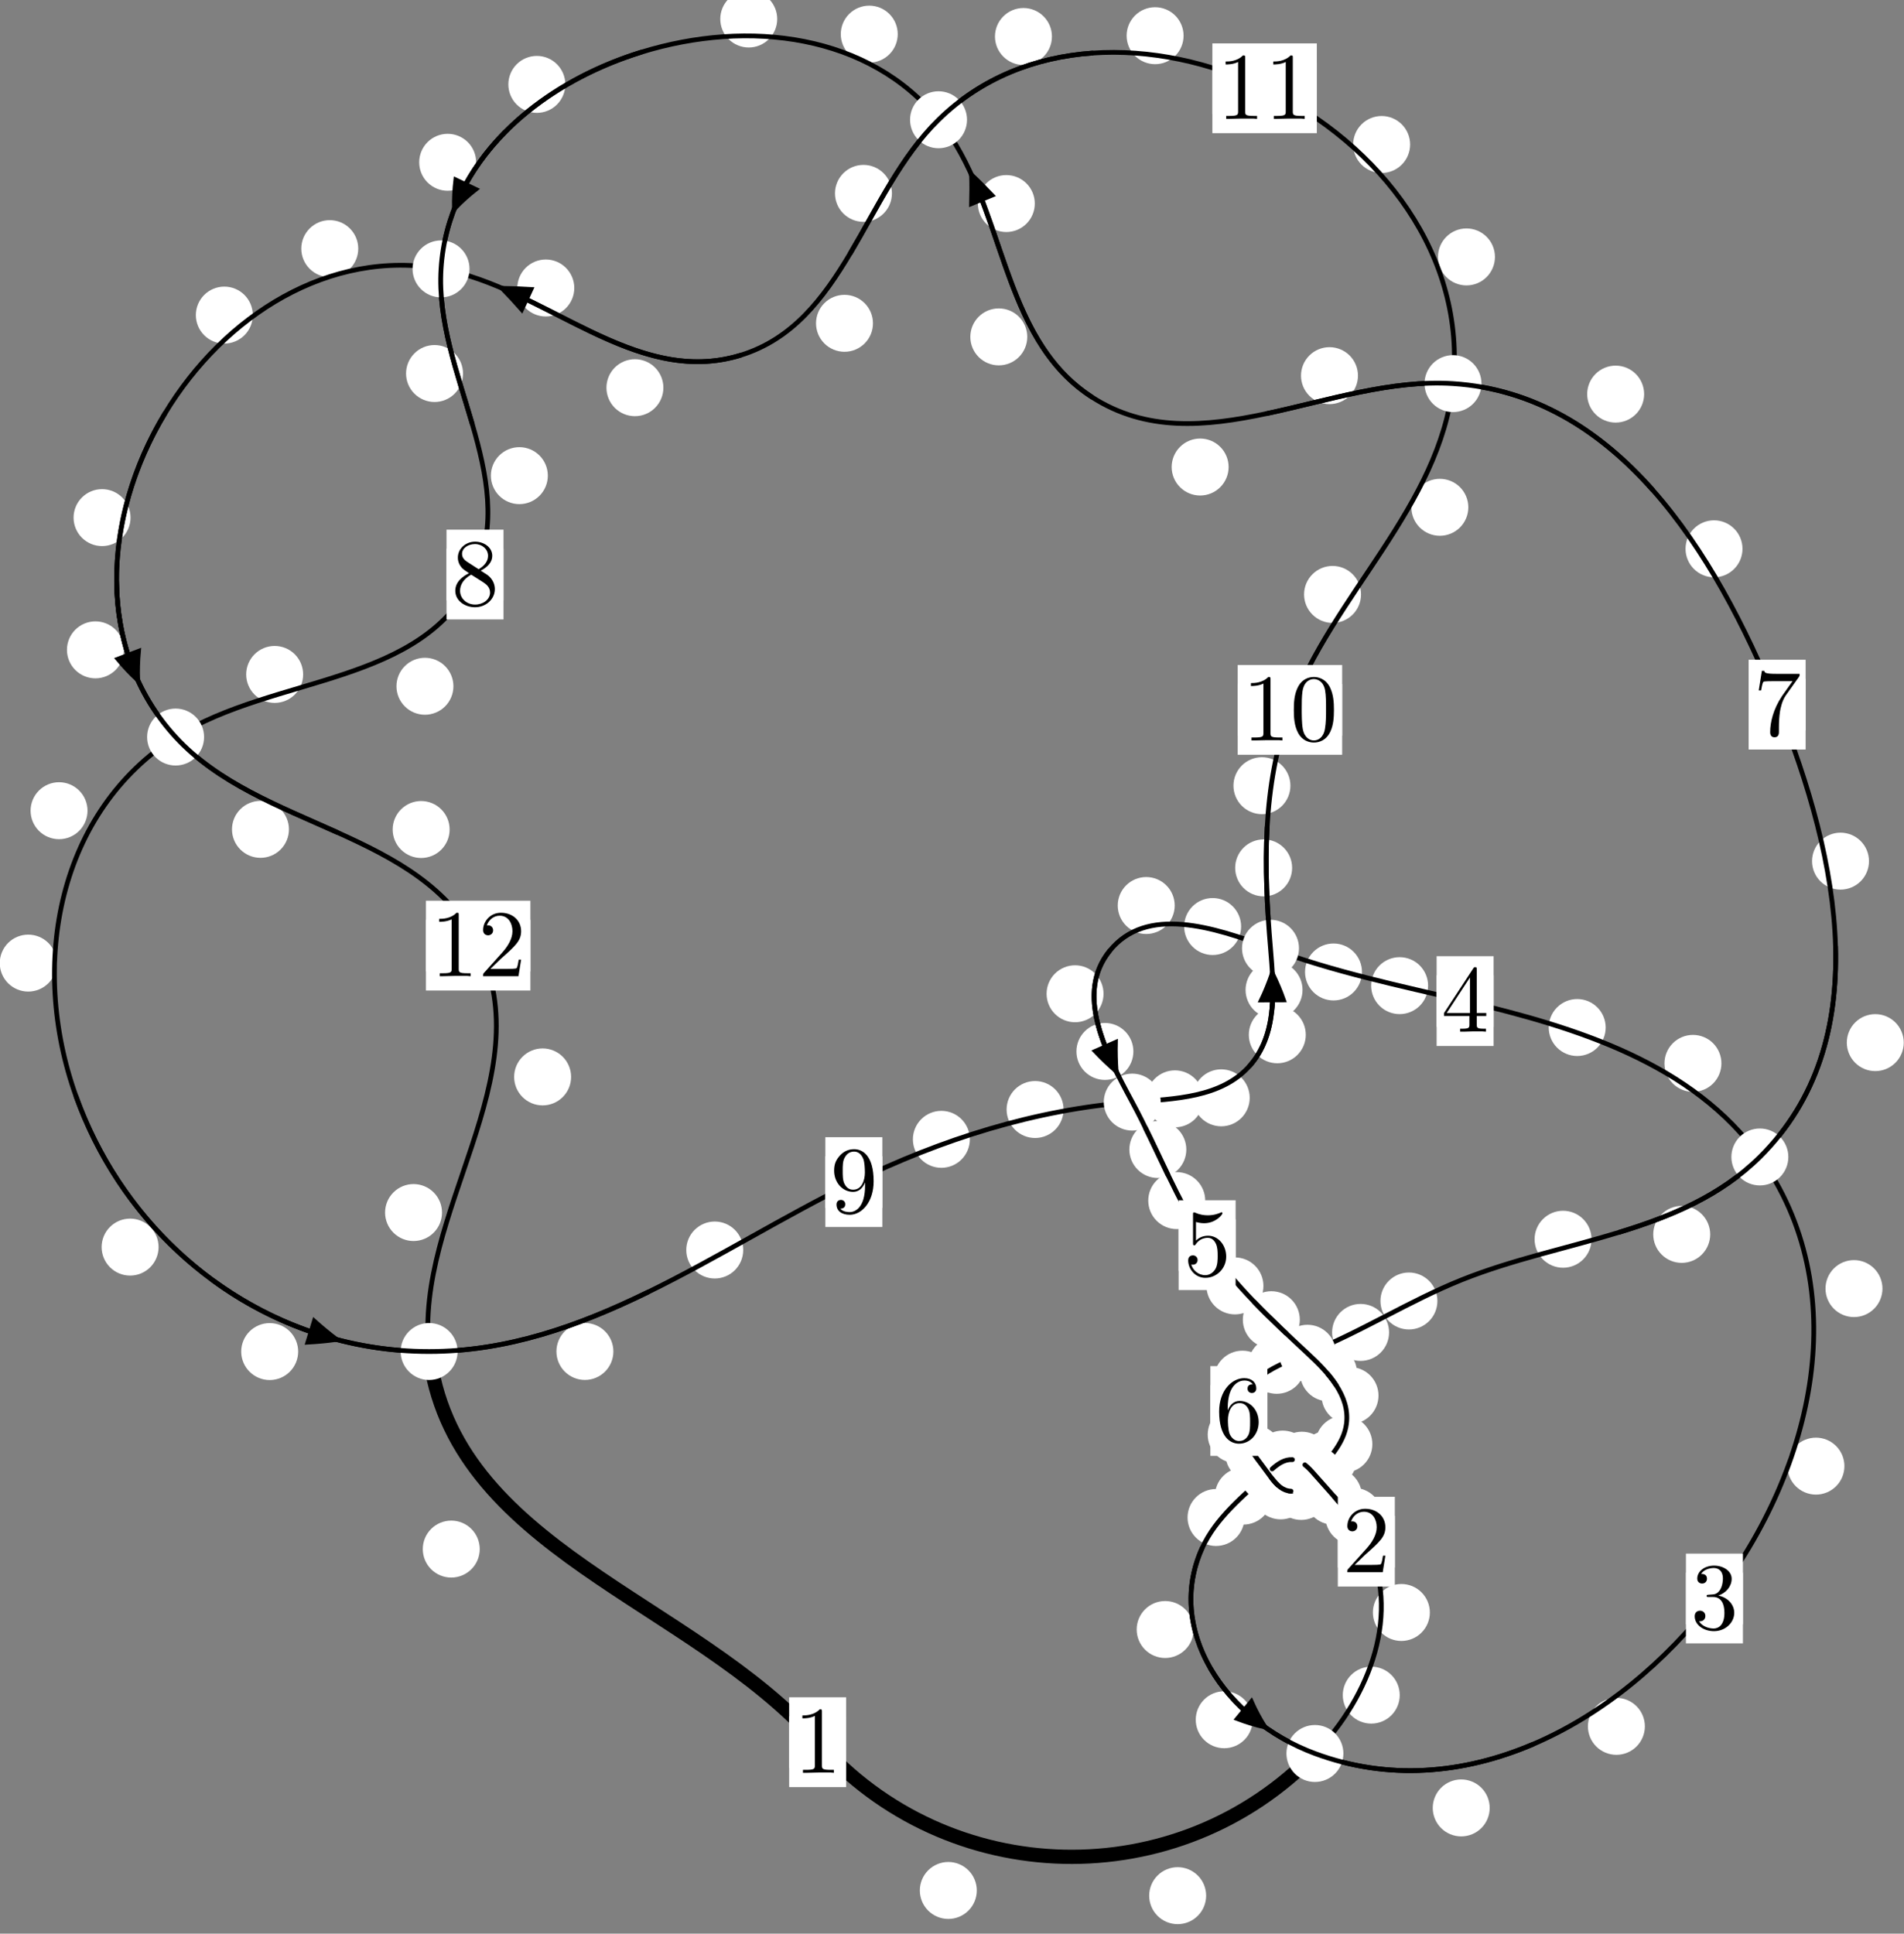 <?xml version="1.0"?>
<!-- Created by MetaPost 1.999 on 2021.07.06:0014 -->
<svg version="1.1" xmlns="http://www.w3.org/2000/svg" xmlns:xlink="http://www.w3.org/1999/xlink" width="199.824" height="202.902" viewBox="0 0 199.824 202.902">
<rect x="0" y="0" width="199.824" height="202.902" fill="#808080" stroke="none"/>
<!-- Original BoundingBox: -138.025223 -17.907669 61.799072 184.993942 -->
  <defs>
    <g transform="scale(0.01,0.01)" id="GLYPHcmr10_48">
      <path style="fill-rule: evenodd;" d="M460 -320C460 -400,455 -480,420 -554C374 -650,292 -666,250 -666C190 -666,117 -640,76 -547C44 -478,39 -400,39 -320C39 -245,43 -155,84 -79C127 2,200 22,249 22C303 22,379 1,423 -94C455 -163,460 -241,460 -320M249 -0C210 -0,151 -25,133 -121C122 -181,122 -273,122 -332C122 -396,122 -462,130 -516C149 -635,224 -644,249 -644C282 -644,348 -626,367 -527C377 -471,377 -395,377 -332C377 -257,377 -189,366 -125C351 -30,294 -0,249 -0"></path>
    </g>
    <g transform="scale(0.01,0.01)" id="GLYPHcmr10_49">
      <path style="fill-rule: evenodd;" d="M294 -640C294 -664,294 -666,271 -666C209 -602,121 -602,89 -602L89 -571C109 -571,168 -571,220 -597L220 -79C220 -43,217 -31,127 -31L95 -31L95 -0L257 -0L130 -3L217 -3L257 -3L297 -3L384 -3L419 -0L419 -31L387 -31C297 -31,294 -42,294 -79"></path>
    </g>
    <g transform="scale(0.01,0.01)" id="GLYPHcmr10_50">
      <path style="fill-rule: evenodd;" d="M127 -77L233 -180C389 -318,449 -372,449 -472C449 -586,359 -666,237 -666C124 -666,50 -574,50 -485C50 -429,100 -429,103 -429C120 -429,155 -441,155 -482C155 -508,137 -534,102 -534C94 -534,92 -534,89 -533C112 -598,166 -635,224 -635C315 -635,358 -554,358 -472C358 -392,308 -313,253 -251L61 -37C50 -26,50 -24,50 -0L421 -0L449 -174L424 -174C419 -144,412 -100,402 -85C395 -77,329 -77,307 -77"></path>
    </g>
    <g transform="scale(0.01,0.01)" id="GLYPHcmr10_51">
      <path style="fill-rule: evenodd;" d="M290 -352C372 -379,430 -449,430 -528C430 -610,342 -666,246 -666C145 -666,69 -606,69 -530C69 -497,91 -478,120 -478C151 -478,171 -500,171 -529C171 -579,124 -579,109 -579C140 -628,206 -641,242 -641C283 -641,338 -619,338 -529C338 -517,336 -459,310 -415C280 -367,246 -364,221 -363C213 -362,189 -360,182 -360C174 -359,167 -358,167 -348C167 -337,174 -337,191 -337L235 -337C317 -337,354 -269,354 -171C354 -35,285 -6,241 -6C198 -6,123 -23,88 -82C123 -77,154 -99,154 -137C154 -173,127 -193,98 -193C74 -193,42 -179,42 -135C42 -44,135 22,244 22C366 22,457 -69,457 -171C457 -253,394 -331,290 -352"></path>
    </g>
    <g transform="scale(0.01,0.01)" id="GLYPHcmr10_52">
      <path style="fill-rule: evenodd;" d="M294 -165L294 -78C294 -42,292 -31,218 -31L197 -31L197 -0L332 -0L238 -3L290 -3L332 -3L374 -3L427 -3L468 -0L468 -31L447 -31C373 -31,371 -42,371 -78L371 -165L471 -165L471 -196L371 -196L371 -651C371 -671,371 -677,355 -677C346 -677,343 -677,335 -665L28 -196L28 -165M300 -196L56 -196L300 -569"></path>
    </g>
    <g transform="scale(0.01,0.01)" id="GLYPHcmr10_53">
      <path style="fill-rule: evenodd;" d="M449 -201C449 -320,367 -420,259 -420C211 -420,168 -404,132 -369L132 -564C152 -558,185 -551,217 -551C340 -551,410 -642,410 -655C410 -661,407 -666,400 -666C399 -666,397 -666,392 -663C372 -654,323 -634,256 -634C216 -634,170 -641,123 -662C115 -665,113 -665,111 -665C101 -665,101 -657,101 -641L101 -345C101 -327,101 -319,115 -319C122 -319,124 -322,128 -328C139 -344,176 -398,257 -398C309 -398,334 -352,342 -334C358 -297,360 -258,360 -208C360 -173,360 -113,336 -71C312 -32,275 -6,229 -6C156 -6,99 -59,82 -118C85 -117,88 -116,99 -116C132 -116,149 -141,149 -165C149 -189,132 -214,99 -214C85 -214,50 -207,50 -161C50 -75,119 22,231 22C347 22,449 -74,449 -201"></path>
    </g>
    <g transform="scale(0.01,0.01)" id="GLYPHcmr10_54">
      <path style="fill-rule: evenodd;" d="M132 -328L132 -352C132 -605,256 -641,307 -641C331 -641,373 -635,395 -601C380 -601,340 -601,340 -556C340 -525,364 -510,386 -510C402 -510,432 -519,432 -558C432 -618,388 -666,305 -666C177 -666,42 -537,42 -316C42 -49,158 22,251 22C362 22,457 -72,457 -204C457 -331,368 -427,257 -427C189 -427,152 -376,132 -328M251 -6C188 -6,158 -66,152 -81C134 -128,134 -208,134 -226C134 -304,166 -404,256 -404C272 -404,318 -404,349 -342C367 -305,367 -254,367 -205C367 -157,367 -107,350 -71C320 -11,274 -6,251 -6"></path>
    </g>
    <g transform="scale(0.01,0.01)" id="GLYPHcmr10_55">
      <path style="fill-rule: evenodd;" d="M476 -609C485 -621,485 -623,485 -644L242 -644C120 -644,118 -657,114 -676L89 -676L56 -470L81 -470C84 -486,93 -549,106 -561C113 -567,191 -567,204 -567L411 -567C400 -551,321 -442,299 -409C209 -274,176 -135,176 -33C176 -23,176 22,222 22C268 22,268 -23,268 -33L268 -84C268 -139,271 -194,279 -248C283 -271,297 -357,341 -419"></path>
    </g>
    <g transform="scale(0.01,0.01)" id="GLYPHcmr10_56">
      <path style="fill-rule: evenodd;" d="M163 -457C117 -487,113 -521,113 -538C113 -599,178 -641,249 -641C322 -641,386 -589,386 -517C386 -460,347 -412,287 -377M309 -362C381 -399,430 -451,430 -517C430 -609,341 -666,250 -666C150 -666,69 -592,69 -499C69 -481,71 -436,113 -389C124 -377,161 -352,186 -335C128 -306,42 -250,42 -151C42 -45,144 22,249 22C362 22,457 -61,457 -168C457 -204,446 -249,408 -291C389 -312,373 -322,309 -362M209 -320L332 -242C360 -223,407 -193,407 -132C407 -58,332 -6,250 -6C164 -6,92 -68,92 -151C92 -209,124 -273,209 -320"></path>
    </g>
    <g transform="scale(0.01,0.01)" id="GLYPHcmr10_57">
      <path style="fill-rule: evenodd;" d="M367 -318L367 -286C367 -52,263 -6,205 -6C188 -6,134 -8,107 -42C151 -42,159 -71,159 -88C159 -119,135 -134,113 -134C97 -134,67 -125,67 -86C67 -19,121 22,206 22C335 22,457 -114,457 -329C457 -598,342 -666,253 -666C198 -666,149 -648,106 -603C65 -558,42 -516,42 -441C42 -316,130 -218,242 -218C303 -218,344 -260,367 -318M243 -241C227 -241,181 -241,150 -304C132 -341,132 -391,132 -440C132 -494,132 -541,153 -578C180 -628,218 -641,253 -641C299 -641,332 -607,349 -562C361 -530,365 -467,365 -421C365 -338,331 -241,243 -241"></path>
    </g>
  </defs>
  <path d="M102.514 198.373C102.514 197.58,102.199 196.82,101.639 196.259C101.078 195.699,100.318 195.384,99.525 195.384C98.733 195.384,97.973 195.699,97.412 196.259C96.852 196.82,96.537 197.58,96.537 198.373C96.537 199.165,96.852 199.925,97.412 200.486C97.973 201.046,98.733 201.361,99.525 201.361C100.318 201.361,101.078 201.046,101.639 200.486C102.199 199.925,102.514 199.165,102.514 198.373Z" style="fill: rgb(100%,100%,100%);stroke: none;"></path>
  <path d="M88.801 182.815C88.801 182.023,88.486 181.263,87.926 180.702C87.365 180.142,86.605 179.827,85.812 179.827C85.02 179.827,84.26 180.142,83.699 180.702C83.139 181.263,82.824 182.023,82.824 182.815C82.824 183.608,83.139 184.368,83.699 184.929C84.26 185.489,85.02 185.804,85.812 185.804C86.605 185.804,87.365 185.489,87.926 184.929C88.486 184.368,88.801 183.608,88.801 182.815Z" style="fill: rgb(100%,100%,100%);stroke: none;"></path>
  <path d="M146.902 177.875C146.902 177.083,146.587 176.323,146.027 175.762C145.466 175.202,144.706 174.887,143.913 174.887C143.121 174.887,142.361 175.202,141.8 175.762C141.24 176.323,140.925 177.083,140.925 177.875C140.925 178.668,141.24 179.428,141.8 179.989C142.361 180.549,143.121 180.864,143.913 180.864C144.706 180.864,145.466 180.549,146.027 179.989C146.587 179.428,146.902 178.668,146.902 177.875Z" style="fill: rgb(100%,100%,100%);stroke: none;"></path>
  <path d="M126.584 198.919C126.584 198.126,126.269 197.366,125.709 196.806C125.148 196.245,124.388 195.93,123.595 195.93C122.803 195.93,122.042 196.245,121.482 196.806C120.921 197.366,120.607 198.126,120.607 198.919C120.607 199.712,120.921 200.472,121.482 201.032C122.042 201.593,122.803 201.908,123.595 201.908C124.388 201.908,125.148 201.593,125.709 201.032C126.269 200.472,126.584 199.712,126.584 198.919Z" style="fill: rgb(100%,100%,100%);stroke: none;"></path>
  <path d="M145.069 159.114C145.069 158.322,144.754 157.561,144.194 157.001C143.633 156.44,142.873 156.126,142.08 156.126C141.288 156.126,140.528 156.44,139.967 157.001C139.407 157.561,139.092 158.322,139.092 159.114C139.092 159.907,139.407 160.667,139.967 161.228C140.528 161.788,141.288 162.103,142.08 162.103C142.873 162.103,143.633 161.788,144.194 161.228C144.754 160.667,145.069 159.907,145.069 159.114Z" style="fill: rgb(100%,100%,100%);stroke: none;"></path>
  <path d="M150.063 169.203C150.063 168.41,149.748 167.65,149.187 167.09C148.627 166.529,147.867 166.214,147.074 166.214C146.281 166.214,145.521 166.529,144.961 167.09C144.4 167.65,144.085 168.41,144.085 169.203C144.085 169.996,144.4 170.756,144.961 171.316C145.521 171.877,146.281 172.192,147.074 172.192C147.867 172.192,148.627 171.877,149.187 171.316C149.748 170.756,150.063 169.996,150.063 169.203Z" style="fill: rgb(100%,100%,100%);stroke: none;"></path>
  <path d="M140.334 154.021C140.334 153.228,140.02 152.468,139.459 151.907C138.899 151.347,138.138 151.032,137.346 151.032C136.553 151.032,135.793 151.347,135.232 151.907C134.672 152.468,134.357 153.228,134.357 154.021C134.357 154.813,134.672 155.574,135.232 156.134C135.793 156.695,136.553 157.009,137.346 157.009C138.138 157.009,138.899 156.695,139.459 156.134C140.02 155.574,140.334 154.813,140.334 154.021Z" style="fill: rgb(100%,100%,100%);stroke: none;"></path>
  <path d="M142.932 157.003C142.932 156.21,142.617 155.45,142.056 154.89C141.496 154.329,140.736 154.014,139.943 154.014C139.15 154.014,138.39 154.329,137.83 154.89C137.269 155.45,136.954 156.21,136.954 157.003C136.954 157.796,137.269 158.556,137.83 159.116C138.39 159.677,139.15 159.992,139.943 159.992C140.736 159.992,141.496 159.677,142.056 159.116C142.617 158.556,142.932 157.796,142.932 157.003Z" style="fill: rgb(100%,100%,100%);stroke: none;"></path>
  <path d="M137.607 153.107C137.607 152.314,137.292 151.554,136.731 150.994C136.171 150.433,135.41 150.118,134.618 150.118C133.825 150.118,133.065 150.433,132.504 150.994C131.944 151.554,131.629 152.314,131.629 153.107C131.629 153.9,131.944 154.66,132.504 155.22C133.065 155.781,133.825 156.096,134.618 156.096C135.41 156.096,136.171 155.781,136.731 155.22C137.292 154.66,137.607 153.9,137.607 153.107Z" style="fill: rgb(100%,100%,100%);stroke: none;"></path>
  <path d="M139.621 153.225C139.621 152.433,139.306 151.672,138.745 151.112C138.185 150.551,137.425 150.236,136.632 150.236C135.839 150.236,135.079 150.551,134.519 151.112C133.958 151.672,133.643 152.433,133.643 153.225C133.643 154.018,133.958 154.778,134.519 155.339C135.079 155.899,135.839 156.214,136.632 156.214C137.425 156.214,138.185 155.899,138.745 155.339C139.306 154.778,139.621 154.018,139.621 153.225Z" style="fill: rgb(100%,100%,100%);stroke: none;"></path>
  <path d="M133.481 156.992C133.481 156.199,133.166 155.439,132.605 154.879C132.045 154.318,131.285 154.003,130.492 154.003C129.699 154.003,128.939 154.318,128.379 154.879C127.818 155.439,127.503 156.199,127.503 156.992C127.503 157.785,127.818 158.545,128.379 159.105C128.939 159.666,129.699 159.981,130.492 159.981C131.285 159.981,132.045 159.666,132.605 159.105C133.166 158.545,133.481 157.785,133.481 156.992Z" style="fill: rgb(100%,100%,100%);stroke: none;"></path>
  <path d="M136.791 153.857C136.791 153.064,136.476 152.304,135.915 151.744C135.355 151.183,134.595 150.868,133.802 150.868C133.009 150.868,132.249 151.183,131.689 151.744C131.128 152.304,130.813 153.064,130.813 153.857C130.813 154.65,131.128 155.41,131.689 155.97C132.249 156.531,133.009 156.846,133.802 156.846C134.595 156.846,135.355 156.531,135.915 155.97C136.476 155.41,136.791 154.65,136.791 153.857Z" style="fill: rgb(100%,100%,100%);stroke: none;"></path>
  <path d="M125.272 170.99C125.272 170.197,124.957 169.437,124.397 168.877C123.836 168.316,123.076 168.001,122.284 168.001C121.491 168.001,120.731 168.316,120.17 168.877C119.61 169.437,119.295 170.197,119.295 170.99C119.295 171.783,119.61 172.543,120.17 173.103C120.731 173.664,121.491 173.979,122.284 173.979C123.076 173.979,123.836 173.664,124.397 173.103C124.957 172.543,125.272 171.783,125.272 170.99Z" style="fill: rgb(100%,100%,100%);stroke: none;"></path>
  <path d="M130.612 159.235C130.612 158.442,130.297 157.682,129.736 157.122C129.176 156.561,128.416 156.246,127.623 156.246C126.83 156.246,126.07 156.561,125.51 157.122C124.949 157.682,124.634 158.442,124.634 159.235C124.634 160.028,124.949 160.788,125.51 161.348C126.07 161.909,126.83 162.224,127.623 162.224C128.416 162.224,129.176 161.909,129.736 161.348C130.297 160.788,130.612 160.028,130.612 159.235Z" style="fill: rgb(100%,100%,100%);stroke: none;"></path>
  <path d="M156.343 189.712C156.343 188.919,156.028 188.159,155.468 187.598C154.907 187.038,154.147 186.723,153.355 186.723C152.562 186.723,151.802 187.038,151.241 187.598C150.681 188.159,150.366 188.919,150.366 189.712C150.366 190.504,150.681 191.265,151.241 191.825C151.802 192.386,152.562 192.7,153.355 192.7C154.147 192.7,154.907 192.386,155.468 191.825C156.028 191.265,156.343 190.504,156.343 189.712Z" style="fill: rgb(100%,100%,100%);stroke: none;"></path>
  <path d="M131.47 180.459C131.47 179.667,131.155 178.906,130.595 178.346C130.035 177.785,129.274 177.471,128.482 177.471C127.689 177.471,126.929 177.785,126.368 178.346C125.808 178.906,125.493 179.667,125.493 180.459C125.493 181.252,125.808 182.012,126.368 182.573C126.929 183.133,127.689 183.448,128.482 183.448C129.274 183.448,130.035 183.133,130.595 182.573C131.155 182.012,131.47 181.252,131.47 180.459Z" style="fill: rgb(100%,100%,100%);stroke: none;"></path>
  <path d="M193.57 153.845C193.57 153.053,193.256 152.293,192.695 151.732C192.135 151.172,191.374 150.857,190.582 150.857C189.789 150.857,189.029 151.172,188.468 151.732C187.908 152.293,187.593 153.053,187.593 153.845C187.593 154.638,187.908 155.398,188.468 155.959C189.029 156.519,189.789 156.834,190.582 156.834C191.374 156.834,192.135 156.519,192.695 155.959C193.256 155.398,193.57 154.638,193.57 153.845Z" style="fill: rgb(100%,100%,100%);stroke: none;"></path>
  <path d="M172.628 181.153C172.628 180.36,172.313 179.6,171.753 179.039C171.192 178.479,170.432 178.164,169.64 178.164C168.847 178.164,168.087 178.479,167.526 179.039C166.966 179.6,166.651 180.36,166.651 181.153C166.651 181.945,166.966 182.706,167.526 183.266C168.087 183.826,168.847 184.141,169.64 184.141C170.432 184.141,171.192 183.826,171.753 183.266C172.313 182.706,172.628 181.945,172.628 181.153Z" style="fill: rgb(100%,100%,100%);stroke: none;"></path>
  <path d="M180.663 111.583C180.663 110.791,180.348 110.031,179.788 109.47C179.227 108.91,178.467 108.595,177.674 108.595C176.882 108.595,176.122 108.91,175.561 109.47C175.001 110.031,174.686 110.791,174.686 111.583C174.686 112.376,175.001 113.136,175.561 113.697C176.122 114.257,176.882 114.572,177.674 114.572C178.467 114.572,179.227 114.257,179.788 113.697C180.348 113.136,180.663 112.376,180.663 111.583Z" style="fill: rgb(100%,100%,100%);stroke: none;"></path>
  <path d="M197.563 135.217C197.563 134.424,197.248 133.664,196.688 133.103C196.127 132.543,195.367 132.228,194.574 132.228C193.782 132.228,193.021 132.543,192.461 133.103C191.901 133.664,191.586 134.424,191.586 135.217C191.586 136.009,191.901 136.77,192.461 137.33C193.021 137.89,193.782 138.205,194.574 138.205C195.367 138.205,196.127 137.89,196.688 137.33C197.248 136.77,197.563 136.009,197.563 135.217Z" style="fill: rgb(100%,100%,100%);stroke: none;"></path>
  <path d="M149.879 103.428C149.879 102.635,149.564 101.875,149.004 101.314C148.443 100.754,147.683 100.439,146.89 100.439C146.098 100.439,145.337 100.754,144.777 101.314C144.216 101.875,143.902 102.635,143.902 103.428C143.902 104.22,144.216 104.98,144.777 105.541C145.337 106.101,146.098 106.416,146.89 106.416C147.683 106.416,148.443 106.101,149.004 105.541C149.564 104.98,149.879 104.22,149.879 103.428Z" style="fill: rgb(100%,100%,100%);stroke: none;"></path>
  <path d="M168.516 107.822C168.516 107.029,168.201 106.269,167.641 105.709C167.08 105.148,166.32 104.833,165.528 104.833C164.735 104.833,163.975 105.148,163.414 105.709C162.854 106.269,162.539 107.029,162.539 107.822C162.539 108.615,162.854 109.375,163.414 109.935C163.975 110.496,164.735 110.811,165.528 110.811C166.32 110.811,167.08 110.496,167.641 109.935C168.201 109.375,168.516 108.615,168.516 107.822Z" style="fill: rgb(100%,100%,100%);stroke: none;"></path>
  <path d="M130.255 97.223C130.255 96.43,129.94 95.67,129.379 95.11C128.819 94.549,128.059 94.234,127.266 94.234C126.473 94.234,125.713 94.549,125.153 95.11C124.592 95.67,124.277 96.43,124.277 97.223C124.277 98.016,124.592 98.776,125.153 99.336C125.713 99.897,126.473 100.212,127.266 100.212C128.059 100.212,128.819 99.897,129.379 99.336C129.94 98.776,130.255 98.016,130.255 97.223Z" style="fill: rgb(100%,100%,100%);stroke: none;"></path>
  <path d="M142.941 101.992C142.941 101.2,142.626 100.439,142.065 99.879C141.505 99.319,140.745 99.004,139.952 99.004C139.159 99.004,138.399 99.319,137.839 99.879C137.278 100.439,136.963 101.2,136.963 101.992C136.963 102.785,137.278 103.545,137.839 104.106C138.399 104.666,139.159 104.981,139.952 104.981C140.745 104.981,141.505 104.666,142.065 104.106C142.626 103.545,142.941 102.785,142.941 101.992Z" style="fill: rgb(100%,100%,100%);stroke: none;"></path>
  <path d="M115.816 104.28C115.816 103.487,115.501 102.727,114.941 102.166C114.38 101.606,113.62 101.291,112.827 101.291C112.035 101.291,111.275 101.606,110.714 102.166C110.154 102.727,109.839 103.487,109.839 104.28C109.839 105.072,110.154 105.832,110.714 106.393C111.275 106.953,112.035 107.268,112.827 107.268C113.62 107.268,114.38 106.953,114.941 106.393C115.501 105.832,115.816 105.072,115.816 104.28Z" style="fill: rgb(100%,100%,100%);stroke: none;"></path>
  <path d="M123.285 95.019C123.285 94.227,122.97 93.466,122.409 92.906C121.849 92.345,121.089 92.031,120.296 92.031C119.503 92.031,118.743 92.345,118.183 92.906C117.622 93.466,117.307 94.227,117.307 95.019C117.307 95.812,117.622 96.572,118.183 97.133C118.743 97.693,119.503 98.008,120.296 98.008C121.089 98.008,121.849 97.693,122.409 97.133C122.97 96.572,123.285 95.812,123.285 95.019Z" style="fill: rgb(100%,100%,100%);stroke: none;"></path>
  <path d="M124.504 120.624C124.504 119.831,124.189 119.071,123.628 118.511C123.068 117.95,122.308 117.635,121.515 117.635C120.722 117.635,119.962 117.95,119.402 118.511C118.841 119.071,118.526 119.831,118.526 120.624C118.526 121.417,118.841 122.177,119.402 122.737C119.962 123.298,120.722 123.613,121.515 123.613C122.308 123.613,123.068 123.298,123.628 122.737C124.189 122.177,124.504 121.417,124.504 120.624Z" style="fill: rgb(100%,100%,100%);stroke: none;"></path>
  <path d="M118.949 110.331C118.949 109.539,118.634 108.778,118.073 108.218C117.513 107.657,116.753 107.342,115.96 107.342C115.167 107.342,114.407 107.657,113.847 108.218C113.286 108.778,112.971 109.539,112.971 110.331C112.971 111.124,113.286 111.884,113.847 112.445C114.407 113.005,115.167 113.32,115.96 113.32C116.753 113.32,117.513 113.005,118.073 112.445C118.634 111.884,118.949 111.124,118.949 110.331Z" style="fill: rgb(100%,100%,100%);stroke: none;"></path>
  <path d="M132.597 134.935C132.597 134.143,132.282 133.383,131.721 132.822C131.161 132.262,130.401 131.947,129.608 131.947C128.815 131.947,128.055 132.262,127.495 132.822C126.934 133.383,126.619 134.143,126.619 134.935C126.619 135.728,126.934 136.488,127.495 137.049C128.055 137.609,128.815 137.924,129.608 137.924C130.401 137.924,131.161 137.609,131.721 137.049C132.282 136.488,132.597 135.728,132.597 134.935Z" style="fill: rgb(100%,100%,100%);stroke: none;"></path>
  <path d="M126.487 125.983C126.487 125.19,126.172 124.43,125.611 123.87C125.051 123.309,124.291 122.994,123.498 122.994C122.705 122.994,121.945 123.309,121.385 123.87C120.824 124.43,120.509 125.19,120.509 125.983C120.509 126.776,120.824 127.536,121.385 128.096C121.945 128.657,122.705 128.972,123.498 128.972C124.291 128.972,125.051 128.657,125.611 128.096C126.172 127.536,126.487 126.776,126.487 125.983Z" style="fill: rgb(100%,100%,100%);stroke: none;"></path>
  <path d="M142.416 144.057C142.416 143.264,142.101 142.504,141.54 141.944C140.98 141.383,140.22 141.068,139.427 141.068C138.634 141.068,137.874 141.383,137.314 141.944C136.753 142.504,136.438 143.264,136.438 144.057C136.438 144.85,136.753 145.61,137.314 146.17C137.874 146.731,138.634 147.046,139.427 147.046C140.22 147.046,140.98 146.731,141.54 146.17C142.101 145.61,142.416 144.85,142.416 144.057Z" style="fill: rgb(100%,100%,100%);stroke: none;"></path>
  <path d="M136.414 138.48C136.414 137.687,136.099 136.927,135.538 136.367C134.978 135.806,134.218 135.491,133.425 135.491C132.632 135.491,131.872 135.806,131.312 136.367C130.751 136.927,130.436 137.687,130.436 138.48C130.436 139.273,130.751 140.033,131.312 140.593C131.872 141.154,132.632 141.469,133.425 141.469C134.218 141.469,134.978 141.154,135.538 140.593C136.099 140.033,136.414 139.273,136.414 138.48Z" style="fill: rgb(100%,100%,100%);stroke: none;"></path>
  <path d="M144.028 151.54C144.028 150.748,143.714 149.987,143.153 149.427C142.593 148.866,141.832 148.552,141.04 148.552C140.247 148.552,139.487 148.866,138.926 149.427C138.366 149.987,138.051 150.748,138.051 151.54C138.051 152.333,138.366 153.093,138.926 153.654C139.487 154.214,140.247 154.529,141.04 154.529C141.832 154.529,142.593 154.214,143.153 153.654C143.714 153.093,144.028 152.333,144.028 151.54Z" style="fill: rgb(100%,100%,100%);stroke: none;"></path>
  <path d="M144.673 146.439C144.673 145.647,144.358 144.886,143.798 144.326C143.237 143.765,142.477 143.451,141.684 143.451C140.892 143.451,140.131 143.765,139.571 144.326C139.01 144.886,138.695 145.647,138.695 146.439C138.695 147.232,139.01 147.992,139.571 148.553C140.131 149.113,140.892 149.428,141.684 149.428C142.477 149.428,143.237 149.113,143.798 148.553C144.358 147.992,144.673 147.232,144.673 146.439Z" style="fill: rgb(100%,100%,100%);stroke: none;"></path>
  <path d="M140.299 155.597C140.299 154.805,139.984 154.044,139.423 153.484C138.863 152.924,138.103 152.609,137.31 152.609C136.517 152.609,135.757 152.924,135.197 153.484C134.636 154.044,134.321 154.805,134.321 155.597C134.321 156.39,134.636 157.15,135.197 157.711C135.757 158.271,136.517 158.586,137.31 158.586C138.103 158.586,138.863 158.271,139.423 157.711C139.984 157.15,140.299 156.39,140.299 155.597Z" style="fill: rgb(100%,100%,100%);stroke: none;"></path>
  <path d="M142.37 153.119C142.37 152.326,142.055 151.566,141.495 151.005C140.935 150.445,140.174 150.13,139.382 150.13C138.589 150.13,137.829 150.445,137.268 151.005C136.708 151.566,136.393 152.326,136.393 153.119C136.393 153.911,136.708 154.672,137.268 155.232C137.829 155.792,138.589 156.107,139.382 156.107C140.174 156.107,140.935 155.792,141.495 155.232C142.055 154.672,142.37 153.911,142.37 153.119Z" style="fill: rgb(100%,100%,100%);stroke: none;"></path>
  <path d="M137.392 156.441C137.392 155.648,137.077 154.888,136.516 154.328C135.956 153.767,135.196 153.452,134.403 153.452C133.61 153.452,132.85 153.767,132.29 154.328C131.729 154.888,131.414 155.648,131.414 156.441C131.414 157.234,131.729 157.994,132.29 158.554C132.85 159.115,133.61 159.43,134.403 159.43C135.196 159.43,135.956 159.115,136.516 158.554C137.077 157.994,137.392 157.234,137.392 156.441Z" style="fill: rgb(100%,100%,100%);stroke: none;"></path>
  <path d="M139.546 156.501C139.546 155.709,139.231 154.949,138.671 154.388C138.11 153.828,137.35 153.513,136.557 153.513C135.765 153.513,135.004 153.828,134.444 154.388C133.884 154.949,133.569 155.709,133.569 156.501C133.569 157.294,133.884 158.054,134.444 158.615C135.004 159.175,135.765 159.49,136.557 159.49C137.35 159.49,138.11 159.175,138.671 158.615C139.231 158.054,139.546 157.294,139.546 156.501Z" style="fill: rgb(100%,100%,100%);stroke: none;"></path>
  <path d="M134.582 152.545C134.582 151.752,134.267 150.992,133.706 150.432C133.146 149.871,132.386 149.556,131.593 149.556C130.8 149.556,130.04 149.871,129.48 150.432C128.919 150.992,128.604 151.752,128.604 152.545C128.604 153.338,128.919 154.098,129.48 154.658C130.04 155.219,130.8 155.534,131.593 155.534C132.386 155.534,133.146 155.219,133.706 154.658C134.267 154.098,134.582 153.338,134.582 152.545Z" style="fill: rgb(100%,100%,100%);stroke: none;"></path>
  <path d="M136.689 155.458C136.689 154.665,136.374 153.905,135.813 153.345C135.253 152.784,134.493 152.469,133.7 152.469C132.907 152.469,132.147 152.784,131.587 153.345C131.026 153.905,130.711 154.665,130.711 155.458C130.711 156.251,131.026 157.011,131.587 157.571C132.147 158.132,132.907 158.447,133.7 158.447C134.493 158.447,135.253 158.132,135.813 157.571C136.374 157.011,136.689 156.251,136.689 155.458Z" style="fill: rgb(100%,100%,100%);stroke: none;"></path>
  <path d="M133.384 144.719C133.384 143.927,133.069 143.166,132.509 142.606C131.948 142.045,131.188 141.731,130.395 141.731C129.603 141.731,128.843 142.045,128.282 142.606C127.722 143.166,127.407 143.927,127.407 144.719C127.407 145.512,127.722 146.272,128.282 146.833C128.843 147.393,129.603 147.708,130.395 147.708C131.188 147.708,131.948 147.393,132.509 146.833C133.069 146.272,133.384 145.512,133.384 144.719Z" style="fill: rgb(100%,100%,100%);stroke: none;"></path>
  <path d="M132.727 150.543C132.727 149.751,132.412 148.99,131.852 148.43C131.292 147.869,130.531 147.555,129.739 147.555C128.946 147.555,128.186 147.869,127.625 148.43C127.065 148.99,126.75 149.751,126.75 150.543C126.75 151.336,127.065 152.096,127.625 152.657C128.186 153.217,128.946 153.532,129.739 153.532C130.531 153.532,131.292 153.217,131.852 152.657C132.412 152.096,132.727 151.336,132.727 150.543Z" style="fill: rgb(100%,100%,100%);stroke: none;"></path>
  <path d="M145.782 139.814C145.782 139.021,145.467 138.261,144.906 137.701C144.346 137.14,143.586 136.825,142.793 136.825C142 136.825,141.24 137.14,140.68 137.701C140.119 138.261,139.804 139.021,139.804 139.814C139.804 140.607,140.119 141.367,140.68 141.927C141.24 142.488,142 142.803,142.793 142.803C143.586 142.803,144.346 142.488,144.906 141.927C145.467 141.367,145.782 140.607,145.782 139.814Z" style="fill: rgb(100%,100%,100%);stroke: none;"></path>
  <path d="M136.978 143.267C136.978 142.475,136.663 141.715,136.103 141.154C135.542 140.594,134.782 140.279,133.99 140.279C133.197 140.279,132.437 140.594,131.876 141.154C131.316 141.715,131.001 142.475,131.001 143.267C131.001 144.06,131.316 144.82,131.876 145.381C132.437 145.941,133.197 146.256,133.99 146.256C134.782 146.256,135.542 145.941,136.103 145.381C136.663 144.82,136.978 144.06,136.978 143.267Z" style="fill: rgb(100%,100%,100%);stroke: none;"></path>
  <path d="M167.031 130.039C167.031 129.246,166.716 128.486,166.156 127.926C165.595 127.365,164.835 127.05,164.043 127.05C163.25 127.05,162.49 127.365,161.929 127.926C161.369 128.486,161.054 129.246,161.054 130.039C161.054 130.832,161.369 131.592,161.929 132.152C162.49 132.713,163.25 133.028,164.043 133.028C164.835 133.028,165.595 132.713,166.156 132.152C166.716 131.592,167.031 130.832,167.031 130.039Z" style="fill: rgb(100%,100%,100%);stroke: none;"></path>
  <path d="M150.855 136.517C150.855 135.724,150.54 134.964,149.98 134.404C149.419 133.843,148.659 133.528,147.866 133.528C147.074 133.528,146.313 133.843,145.753 134.404C145.193 134.964,144.878 135.724,144.878 136.517C144.878 137.31,145.193 138.07,145.753 138.63C146.313 139.191,147.074 139.506,147.866 139.506C148.659 139.506,149.419 139.191,149.98 138.63C150.54 138.07,150.855 137.31,150.855 136.517Z" style="fill: rgb(100%,100%,100%);stroke: none;"></path>
  <path d="M199.799 109.406C199.799 108.613,199.484 107.853,198.924 107.292C198.363 106.732,197.603 106.417,196.81 106.417C196.018 106.417,195.257 106.732,194.697 107.292C194.137 107.853,193.822 108.613,193.822 109.406C193.822 110.198,194.137 110.959,194.697 111.519C195.257 112.08,196.018 112.394,196.81 112.394C197.603 112.394,198.363 112.08,198.924 111.519C199.484 110.959,199.799 110.198,199.799 109.406Z" style="fill: rgb(100%,100%,100%);stroke: none;"></path>
  <path d="M179.485 129.529C179.485 128.736,179.17 127.976,178.609 127.416C178.049 126.855,177.289 126.54,176.496 126.54C175.703 126.54,174.943 126.855,174.383 127.416C173.822 127.976,173.507 128.736,173.507 129.529C173.507 130.322,173.822 131.082,174.383 131.642C174.943 132.203,175.703 132.518,176.496 132.518C177.289 132.518,178.049 132.203,178.609 131.642C179.17 131.082,179.485 130.322,179.485 129.529Z" style="fill: rgb(100%,100%,100%);stroke: none;"></path>
  <path d="M182.874 57.588C182.874 56.795,182.559 56.035,181.998 55.475C181.438 54.914,180.678 54.599,179.885 54.599C179.092 54.599,178.332 54.914,177.772 55.475C177.211 56.035,176.896 56.795,176.896 57.588C176.896 58.381,177.211 59.141,177.772 59.701C178.332 60.262,179.092 60.577,179.885 60.577C180.678 60.577,181.438 60.262,181.998 59.701C182.559 59.141,182.874 58.381,182.874 57.588Z" style="fill: rgb(100%,100%,100%);stroke: none;"></path>
  <path d="M196.15 90.363C196.15 89.57,195.835 88.81,195.275 88.249C194.714 87.689,193.954 87.374,193.161 87.374C192.369 87.374,191.609 87.689,191.048 88.249C190.488 88.81,190.173 89.57,190.173 90.363C190.173 91.155,190.488 91.916,191.048 92.476C191.609 93.037,192.369 93.351,193.161 93.351C193.954 93.351,194.714 93.037,195.275 92.476C195.835 91.916,196.15 91.155,196.15 90.363Z" style="fill: rgb(100%,100%,100%);stroke: none;"></path>
  <path d="M142.518 39.418C142.518 38.626,142.203 37.865,141.643 37.305C141.082 36.745,140.322 36.43,139.529 36.43C138.737 36.43,137.976 36.745,137.416 37.305C136.855 37.865,136.54 38.626,136.54 39.418C136.54 40.211,136.855 40.971,137.416 41.532C137.976 42.092,138.737 42.407,139.529 42.407C140.322 42.407,141.082 42.092,141.643 41.532C142.203 40.971,142.518 40.211,142.518 39.418Z" style="fill: rgb(100%,100%,100%);stroke: none;"></path>
  <path d="M172.551 41.355C172.551 40.563,172.236 39.803,171.676 39.242C171.115 38.682,170.355 38.367,169.562 38.367C168.77 38.367,168.009 38.682,167.449 39.242C166.889 39.803,166.574 40.563,166.574 41.355C166.574 42.148,166.889 42.908,167.449 43.469C168.009 44.029,168.77 44.344,169.562 44.344C170.355 44.344,171.115 44.029,171.676 43.469C172.236 42.908,172.551 42.148,172.551 41.355Z" style="fill: rgb(100%,100%,100%);stroke: none;"></path>
  <path d="M107.812 35.351C107.812 34.558,107.497 33.798,106.937 33.237C106.376 32.677,105.616 32.362,104.823 32.362C104.031 32.362,103.27 32.677,102.71 33.237C102.149 33.798,101.835 34.558,101.835 35.351C101.835 36.143,102.149 36.904,102.71 37.464C103.27 38.025,104.031 38.339,104.823 38.339C105.616 38.339,106.376 38.025,106.937 37.464C107.497 36.904,107.812 36.143,107.812 35.351Z" style="fill: rgb(100%,100%,100%);stroke: none;"></path>
  <path d="M128.943 49.007C128.943 48.214,128.628 47.454,128.067 46.894C127.507 46.333,126.747 46.018,125.954 46.018C125.161 46.018,124.401 46.333,123.841 46.894C123.28 47.454,122.965 48.214,122.965 49.007C122.965 49.8,123.28 50.56,123.841 51.12C124.401 51.681,125.161 51.996,125.954 51.996C126.747 51.996,127.507 51.681,128.067 51.12C128.628 50.56,128.943 49.8,128.943 49.007Z" style="fill: rgb(100%,100%,100%);stroke: none;"></path>
  <path d="M94.217 3.582C94.217 2.79,93.902 2.029,93.342 1.469C92.781 0.908,92.021 0.593,91.228 0.593C90.436 0.593,89.676 0.908,89.115 1.469C88.555 2.029,88.24 2.79,88.24 3.582C88.24 4.375,88.555 5.135,89.115 5.696C89.676 6.256,90.436 6.571,91.228 6.571C92.021 6.571,92.781 6.256,93.342 5.696C93.902 5.135,94.217 4.375,94.217 3.582Z" style="fill: rgb(100%,100%,100%);stroke: none;"></path>
  <path d="M108.602 21.359C108.602 20.567,108.287 19.807,107.727 19.246C107.166 18.686,106.406 18.371,105.613 18.371C104.821 18.371,104.061 18.686,103.5 19.246C102.94 19.807,102.625 20.567,102.625 21.359C102.625 22.152,102.94 22.912,103.5 23.473C104.061 24.033,104.821 24.348,105.613 24.348C106.406 24.348,107.166 24.033,107.727 23.473C108.287 22.912,108.602 22.152,108.602 21.359Z" style="fill: rgb(100%,100%,100%);stroke: none;"></path>
  <path d="M59.33 8.857C59.33 8.064,59.015 7.304,58.454 6.743C57.894 6.183,57.134 5.868,56.341 5.868C55.548 5.868,54.788 6.183,54.228 6.743C53.667 7.304,53.352 8.064,53.352 8.857C53.352 9.649,53.667 10.409,54.228 10.97C54.788 11.53,55.548 11.845,56.341 11.845C57.134 11.845,57.894 11.53,58.454 10.97C59.015 10.409,59.33 9.649,59.33 8.857Z" style="fill: rgb(100%,100%,100%);stroke: none;"></path>
  <path d="M81.569 1.995C81.569 1.202,81.254 0.442,80.694 -0.119C80.134 -0.679,79.373 -0.994,78.581 -0.994C77.788 -0.994,77.028 -0.679,76.467 -0.119C75.907 0.442,75.592 1.202,75.592 1.995C75.592 2.787,75.907 3.548,76.467 4.108C77.028 4.669,77.788 4.984,78.581 4.984C79.373 4.984,80.134 4.669,80.694 4.108C81.254 3.548,81.569 2.787,81.569 1.995Z" style="fill: rgb(100%,100%,100%);stroke: none;"></path>
  <path d="M48.594 39.195C48.594 38.402,48.279 37.642,47.718 37.082C47.158 36.521,46.398 36.206,45.605 36.206C44.812 36.206,44.052 36.521,43.492 37.082C42.931 37.642,42.616 38.402,42.616 39.195C42.616 39.988,42.931 40.748,43.492 41.308C44.052 41.869,44.812 42.184,45.605 42.184C46.398 42.184,47.158 41.869,47.718 41.308C48.279 40.748,48.594 39.988,48.594 39.195Z" style="fill: rgb(100%,100%,100%);stroke: none;"></path>
  <path d="M49.971 17.029C49.971 16.237,49.656 15.477,49.096 14.916C48.535 14.356,47.775 14.041,46.982 14.041C46.19 14.041,45.43 14.356,44.869 14.916C44.309 15.477,43.994 16.237,43.994 17.029C43.994 17.822,44.309 18.582,44.869 19.143C45.43 19.703,46.19 20.018,46.982 20.018C47.775 20.018,48.535 19.703,49.096 19.143C49.656 18.582,49.971 17.822,49.971 17.029Z" style="fill: rgb(100%,100%,100%);stroke: none;"></path>
  <path d="M47.586 72.012C47.586 71.219,47.271 70.459,46.711 69.899C46.15 69.338,45.39 69.023,44.597 69.023C43.805 69.023,43.044 69.338,42.484 69.899C41.923 70.459,41.609 71.219,41.609 72.012C41.609 72.805,41.923 73.565,42.484 74.125C43.044 74.686,43.805 75.001,44.597 75.001C45.39 75.001,46.15 74.686,46.711 74.125C47.271 73.565,47.586 72.805,47.586 72.012Z" style="fill: rgb(100%,100%,100%);stroke: none;"></path>
  <path d="M57.495 49.911C57.495 49.118,57.18 48.358,56.62 47.798C56.06 47.237,55.299 46.922,54.507 46.922C53.714 46.922,52.954 47.237,52.393 47.798C51.833 48.358,51.518 49.118,51.518 49.911C51.518 50.704,51.833 51.464,52.393 52.024C52.954 52.585,53.714 52.9,54.507 52.9C55.299 52.9,56.06 52.585,56.62 52.024C57.18 51.464,57.495 50.704,57.495 49.911Z" style="fill: rgb(100%,100%,100%);stroke: none;"></path>
  <path d="M9.186 85.07C9.186 84.277,8.871 83.517,8.311 82.957C7.75 82.396,6.99 82.081,6.197 82.081C5.405 82.081,4.645 82.396,4.084 82.957C3.524 83.517,3.209 84.277,3.209 85.07C3.209 85.863,3.524 86.623,4.084 87.183C4.645 87.744,5.405 88.059,6.197 88.059C6.99 88.059,7.75 87.744,8.311 87.183C8.871 86.623,9.186 85.863,9.186 85.07Z" style="fill: rgb(100%,100%,100%);stroke: none;"></path>
  <path d="M31.814 70.771C31.814 69.978,31.5 69.218,30.939 68.657C30.379 68.097,29.618 67.782,28.826 67.782C28.033 67.782,27.273 68.097,26.712 68.657C26.152 69.218,25.837 69.978,25.837 70.771C25.837 71.563,26.152 72.323,26.712 72.884C27.273 73.444,28.033 73.759,28.826 73.759C29.618 73.759,30.379 73.444,30.939 72.884C31.5 72.323,31.814 71.563,31.814 70.771Z" style="fill: rgb(100%,100%,100%);stroke: none;"></path>
  <path d="M16.643 130.862C16.643 130.069,16.328 129.309,15.768 128.749C15.207 128.188,14.447 127.873,13.654 127.873C12.862 127.873,12.101 128.188,11.541 128.749C10.98 129.309,10.665 130.069,10.665 130.862C10.665 131.655,10.98 132.415,11.541 132.975C12.101 133.536,12.862 133.851,13.654 133.851C14.447 133.851,15.207 133.536,15.768 132.975C16.328 132.415,16.643 131.655,16.643 130.862Z" style="fill: rgb(100%,100%,100%);stroke: none;"></path>
  <path d="M5.952 101.062C5.952 100.269,5.637 99.509,5.077 98.948C4.516 98.388,3.756 98.073,2.964 98.073C2.171 98.073,1.411 98.388,0.85 98.948C0.29 99.509,-0.025 100.269,-0.025 101.062C-0.025 101.854,0.29 102.615,0.85 103.175C1.411 103.735,2.171 104.05,2.964 104.05C3.756 104.05,4.516 103.735,5.077 103.175C5.637 102.615,5.952 101.854,5.952 101.062Z" style="fill: rgb(100%,100%,100%);stroke: none;"></path>
  <path d="M64.374 141.814C64.374 141.021,64.059 140.261,63.499 139.7C62.938 139.14,62.178 138.825,61.386 138.825C60.593 138.825,59.833 139.14,59.272 139.7C58.712 140.261,58.397 141.021,58.397 141.814C58.397 142.606,58.712 143.367,59.272 143.927C59.833 144.488,60.593 144.802,61.386 144.802C62.178 144.802,62.938 144.488,63.499 143.927C64.059 143.367,64.374 142.606,64.374 141.814Z" style="fill: rgb(100%,100%,100%);stroke: none;"></path>
  <path d="M31.293 141.825C31.293 141.032,30.978 140.272,30.417 139.711C29.857 139.151,29.096 138.836,28.304 138.836C27.511 138.836,26.751 139.151,26.19 139.711C25.63 140.272,25.315 141.032,25.315 141.825C25.315 142.617,25.63 143.377,26.19 143.938C26.751 144.498,27.511 144.813,28.304 144.813C29.096 144.813,29.857 144.498,30.417 143.938C30.978 143.377,31.293 142.617,31.293 141.825Z" style="fill: rgb(100%,100%,100%);stroke: none;"></path>
  <path d="M101.786 119.554C101.786 118.762,101.471 118.002,100.91 117.441C100.35 116.881,99.59 116.566,98.797 116.566C98.004 116.566,97.244 116.881,96.684 117.441C96.123 118.002,95.808 118.762,95.808 119.554C95.808 120.347,96.123 121.107,96.684 121.668C97.244 122.228,98.004 122.543,98.797 122.543C99.59 122.543,100.35 122.228,100.91 121.668C101.471 121.107,101.786 120.347,101.786 119.554Z" style="fill: rgb(100%,100%,100%);stroke: none;"></path>
  <path d="M78.001 131.168C78.001 130.375,77.686 129.615,77.126 129.055C76.565 128.494,75.805 128.179,75.013 128.179C74.22 128.179,73.46 128.494,72.899 129.055C72.339 129.615,72.024 130.375,72.024 131.168C72.024 131.961,72.339 132.721,72.899 133.281C73.46 133.842,74.22 134.157,75.013 134.157C75.805 134.157,76.565 133.842,77.126 133.281C77.686 132.721,78.001 131.961,78.001 131.168Z" style="fill: rgb(100%,100%,100%);stroke: none;"></path>
  <path d="M126.296 115.306C126.296 114.513,125.981 113.753,125.42 113.192C124.86 112.632,124.099 112.317,123.307 112.317C122.514 112.317,121.754 112.632,121.193 113.192C120.633 113.753,120.318 114.513,120.318 115.306C120.318 116.098,120.633 116.858,121.193 117.419C121.754 117.979,122.514 118.294,123.307 118.294C124.099 118.294,124.86 117.979,125.42 117.419C125.981 116.858,126.296 116.098,126.296 115.306Z" style="fill: rgb(100%,100%,100%);stroke: none;"></path>
  <path d="M111.62 116.426C111.62 115.633,111.306 114.873,110.745 114.312C110.185 113.752,109.424 113.437,108.632 113.437C107.839 113.437,107.079 113.752,106.518 114.312C105.958 114.873,105.643 115.633,105.643 116.426C105.643 117.218,105.958 117.979,106.518 118.539C107.079 119.099,107.839 119.414,108.632 119.414C109.424 119.414,110.185 119.099,110.745 118.539C111.306 117.979,111.62 117.218,111.62 116.426Z" style="fill: rgb(100%,100%,100%);stroke: none;"></path>
  <path d="M137.041 108.584C137.041 107.791,136.726 107.031,136.165 106.471C135.605 105.91,134.845 105.595,134.052 105.595C133.259 105.595,132.499 105.91,131.939 106.471C131.378 107.031,131.063 107.791,131.063 108.584C131.063 109.377,131.378 110.137,131.939 110.697C132.499 111.258,133.259 111.573,134.052 111.573C134.845 111.573,135.605 111.258,136.165 110.697C136.726 110.137,137.041 109.377,137.041 108.584Z" style="fill: rgb(100%,100%,100%);stroke: none;"></path>
  <path d="M131.157 115.198C131.157 114.405,130.842 113.645,130.282 113.085C129.721 112.524,128.961 112.209,128.169 112.209C127.376 112.209,126.616 112.524,126.055 113.085C125.495 113.645,125.18 114.405,125.18 115.198C125.18 115.991,125.495 116.751,126.055 117.311C126.616 117.872,127.376 118.187,128.169 118.187C128.961 118.187,129.721 117.872,130.282 117.311C130.842 116.751,131.157 115.991,131.157 115.198Z" style="fill: rgb(100%,100%,100%);stroke: none;"></path>
  <path d="M135.608 91.069C135.608 90.276,135.294 89.516,134.733 88.956C134.173 88.395,133.412 88.08,132.62 88.08C131.827 88.08,131.067 88.395,130.506 88.956C129.946 89.516,129.631 90.276,129.631 91.069C129.631 91.862,129.946 92.622,130.506 93.182C131.067 93.743,131.827 94.058,132.62 94.058C133.412 94.058,134.173 93.743,134.733 93.182C135.294 92.622,135.608 91.862,135.608 91.069Z" style="fill: rgb(100%,100%,100%);stroke: none;"></path>
  <path d="M136.7 103.877C136.7 103.084,136.385 102.324,135.825 101.763C135.264 101.203,134.504 100.888,133.712 100.888C132.919 100.888,132.159 101.203,131.598 101.763C131.038 102.324,130.723 103.084,130.723 103.877C130.723 104.669,131.038 105.43,131.598 105.99C132.159 106.551,132.919 106.866,133.712 106.866C134.504 106.866,135.264 106.551,135.825 105.99C136.385 105.43,136.7 104.669,136.7 103.877Z" style="fill: rgb(100%,100%,100%);stroke: none;"></path>
  <path d="M142.84 62.375C142.84 61.582,142.525 60.822,141.964 60.262C141.404 59.701,140.644 59.386,139.851 59.386C139.058 59.386,138.298 59.701,137.738 60.262C137.177 60.822,136.862 61.582,136.862 62.375C136.862 63.168,137.177 63.928,137.738 64.488C138.298 65.049,139.058 65.364,139.851 65.364C140.644 65.364,141.404 65.049,141.964 64.488C142.525 63.928,142.84 63.168,142.84 62.375Z" style="fill: rgb(100%,100%,100%);stroke: none;"></path>
  <path d="M135.428 82.444C135.428 81.652,135.113 80.891,134.553 80.331C133.992 79.771,133.232 79.456,132.44 79.456C131.647 79.456,130.887 79.771,130.326 80.331C129.766 80.891,129.451 81.652,129.451 82.444C129.451 83.237,129.766 83.997,130.326 84.558C130.887 85.118,131.647 85.433,132.44 85.433C133.232 85.433,133.992 85.118,134.553 84.558C135.113 83.997,135.428 83.237,135.428 82.444Z" style="fill: rgb(100%,100%,100%);stroke: none;"></path>
  <path d="M156.894 26.96C156.894 26.167,156.579 25.407,156.019 24.847C155.458 24.286,154.698 23.971,153.906 23.971C153.113 23.971,152.353 24.286,151.792 24.847C151.232 25.407,150.917 26.167,150.917 26.96C150.917 27.753,151.232 28.513,151.792 29.073C152.353 29.634,153.113 29.949,153.906 29.949C154.698 29.949,155.458 29.634,156.019 29.073C156.579 28.513,156.894 27.753,156.894 26.96Z" style="fill: rgb(100%,100%,100%);stroke: none;"></path>
  <path d="M154.1 53.234C154.1 52.441,153.785 51.681,153.225 51.12C152.664 50.56,151.904 50.245,151.111 50.245C150.318 50.245,149.558 50.56,148.998 51.12C148.437 51.681,148.122 52.441,148.122 53.234C148.122 54.026,148.437 54.786,148.998 55.347C149.558 55.907,150.318 56.222,151.111 56.222C151.904 56.222,152.664 55.907,153.225 55.347C153.785 54.786,154.1 54.026,154.1 53.234Z" style="fill: rgb(100%,100%,100%);stroke: none;"></path>
  <path d="M124.216 3.746C124.216 2.954,123.901 2.194,123.341 1.633C122.78 1.073,122.02 0.758,121.227 0.758C120.435 0.758,119.675 1.073,119.114 1.633C118.554 2.194,118.239 2.954,118.239 3.746C118.239 4.539,118.554 5.299,119.114 5.86C119.675 6.42,120.435 6.735,121.227 6.735C122.02 6.735,122.78 6.42,123.341 5.86C123.901 5.299,124.216 4.539,124.216 3.746Z" style="fill: rgb(100%,100%,100%);stroke: none;"></path>
  <path d="M147.992 15.161C147.992 14.369,147.677 13.609,147.116 13.048C146.556 12.488,145.796 12.173,145.003 12.173C144.21 12.173,143.45 12.488,142.89 13.048C142.329 13.609,142.014 14.369,142.014 15.161C142.014 15.954,142.329 16.714,142.89 17.275C143.45 17.835,144.21 18.15,145.003 18.15C145.796 18.15,146.556 17.835,147.116 17.275C147.677 16.714,147.992 15.954,147.992 15.161Z" style="fill: rgb(100%,100%,100%);stroke: none;"></path>
  <path d="M93.609 20.291C93.609 19.499,93.294 18.738,92.733 18.178C92.173 17.617,91.413 17.303,90.62 17.303C89.827 17.303,89.067 17.617,88.507 18.178C87.946 18.738,87.631 19.499,87.631 20.291C87.631 21.084,87.946 21.844,88.507 22.405C89.067 22.965,89.827 23.28,90.62 23.28C91.413 23.28,92.173 22.965,92.733 22.405C93.294 21.844,93.609 21.084,93.609 20.291Z" style="fill: rgb(100%,100%,100%);stroke: none;"></path>
  <path d="M110.4 3.83C110.4 3.037,110.085 2.277,109.524 1.717C108.964 1.156,108.204 0.841,107.411 0.841C106.618 0.841,105.858 1.156,105.298 1.717C104.737 2.277,104.422 3.037,104.422 3.83C104.422 4.623,104.737 5.383,105.298 5.943C105.858 6.504,106.618 6.819,107.411 6.819C108.204 6.819,108.964 6.504,109.524 5.943C110.085 5.383,110.4 4.623,110.4 3.83Z" style="fill: rgb(100%,100%,100%);stroke: none;"></path>
  <path d="M69.623 40.684C69.623 39.891,69.308 39.131,68.748 38.57C68.187 38.01,67.427 37.695,66.634 37.695C65.842 37.695,65.082 38.01,64.521 38.57C63.961 39.131,63.646 39.891,63.646 40.684C63.646 41.476,63.961 42.236,64.521 42.797C65.082 43.357,65.842 43.672,66.634 43.672C67.427 43.672,68.187 43.357,68.748 42.797C69.308 42.236,69.623 41.476,69.623 40.684Z" style="fill: rgb(100%,100%,100%);stroke: none;"></path>
  <path d="M91.618 33.926C91.618 33.133,91.304 32.373,90.743 31.813C90.183 31.252,89.422 30.937,88.63 30.937C87.837 30.937,87.077 31.252,86.516 31.813C85.956 32.373,85.641 33.133,85.641 33.926C85.641 34.719,85.956 35.479,86.516 36.039C87.077 36.6,87.837 36.915,88.63 36.915C89.422 36.915,90.183 36.6,90.743 36.039C91.304 35.479,91.618 34.719,91.618 33.926Z" style="fill: rgb(100%,100%,100%);stroke: none;"></path>
  <path d="M37.598 26.09C37.598 25.297,37.283 24.537,36.722 23.977C36.162 23.416,35.402 23.101,34.609 23.101C33.816 23.101,33.056 23.416,32.496 23.977C31.935 24.537,31.62 25.297,31.62 26.09C31.62 26.883,31.935 27.643,32.496 28.203C33.056 28.764,33.816 29.079,34.609 29.079C35.402 29.079,36.162 28.764,36.722 28.203C37.283 27.643,37.598 26.883,37.598 26.09Z" style="fill: rgb(100%,100%,100%);stroke: none;"></path>
  <path d="M60.271 30.22C60.271 29.427,59.956 28.667,59.395 28.107C58.835 27.546,58.075 27.231,57.282 27.231C56.489 27.231,55.729 27.546,55.169 28.107C54.608 28.667,54.293 29.427,54.293 30.22C54.293 31.013,54.608 31.773,55.169 32.333C55.729 32.894,56.489 33.209,57.282 33.209C58.075 33.209,58.835 32.894,59.395 32.333C59.956 31.773,60.271 31.013,60.271 30.22Z" style="fill: rgb(100%,100%,100%);stroke: none;"></path>
  <path d="M13.7 54.315C13.7 53.523,13.385 52.762,12.824 52.202C12.264 51.642,11.504 51.327,10.711 51.327C9.918 51.327,9.158 51.642,8.598 52.202C8.037 52.762,7.722 53.523,7.722 54.315C7.722 55.108,8.037 55.868,8.598 56.429C9.158 56.989,9.918 57.304,10.711 57.304C11.504 57.304,12.264 56.989,12.824 56.429C13.385 55.868,13.7 55.108,13.7 54.315Z" style="fill: rgb(100%,100%,100%);stroke: none;"></path>
  <path d="M26.532 33.064C26.532 32.271,26.217 31.511,25.656 30.95C25.096 30.39,24.336 30.075,23.543 30.075C22.75 30.075,21.99 30.39,21.43 30.95C20.869 31.511,20.554 32.271,20.554 33.064C20.554 33.856,20.869 34.616,21.43 35.177C21.99 35.737,22.75 36.052,23.543 36.052C24.336 36.052,25.096 35.737,25.656 35.177C26.217 34.616,26.532 33.856,26.532 33.064Z" style="fill: rgb(100%,100%,100%);stroke: none;"></path>
  <path d="M30.325 87.027C30.325 86.235,30.01 85.474,29.449 84.914C28.889 84.353,28.129 84.039,27.336 84.039C26.543 84.039,25.783 84.353,25.223 84.914C24.662 85.474,24.347 86.235,24.347 87.027C24.347 87.82,24.662 88.58,25.223 89.141C25.783 89.701,26.543 90.016,27.336 90.016C28.129 90.016,28.889 89.701,29.449 89.141C30.01 88.58,30.325 87.82,30.325 87.027Z" style="fill: rgb(100%,100%,100%);stroke: none;"></path>
  <path d="M13.004 68.191C13.004 67.398,12.689 66.638,12.129 66.078C11.568 65.517,10.808 65.202,10.016 65.202C9.223 65.202,8.463 65.517,7.902 66.078C7.342 66.638,7.027 67.398,7.027 68.191C7.027 68.984,7.342 69.744,7.902 70.304C8.463 70.865,9.223 71.18,10.016 71.18C10.808 71.18,11.568 70.865,12.129 70.304C12.689 69.744,13.004 68.984,13.004 68.191Z" style="fill: rgb(100%,100%,100%);stroke: none;"></path>
  <path d="M59.937 113.004C59.937 112.211,59.622 111.451,59.061 110.891C58.501 110.33,57.741 110.015,56.948 110.015C56.155 110.015,55.395 110.33,54.835 110.891C54.274 111.451,53.959 112.211,53.959 113.004C53.959 113.797,54.274 114.557,54.835 115.117C55.395 115.678,56.155 115.993,56.948 115.993C57.741 115.993,58.501 115.678,59.061 115.117C59.622 114.557,59.937 113.797,59.937 113.004Z" style="fill: rgb(100%,100%,100%);stroke: none;"></path>
  <path d="M47.188 87.044C47.188 86.251,46.873 85.491,46.313 84.931C45.752 84.37,44.992 84.055,44.199 84.055C43.407 84.055,42.647 84.37,42.086 84.931C41.526 85.491,41.211 86.251,41.211 87.044C41.211 87.837,41.526 88.597,42.086 89.157C42.647 89.718,43.407 90.033,44.199 90.033C44.992 90.033,45.752 89.718,46.313 89.157C46.873 88.597,47.188 87.837,47.188 87.044Z" style="fill: rgb(100%,100%,100%);stroke: none;"></path>
  <path d="M50.348 162.55C50.348 161.758,50.033 160.997,49.473 160.437C48.912 159.876,48.152 159.562,47.359 159.562C46.567 159.562,45.807 159.876,45.246 160.437C44.686 160.997,44.371 161.758,44.371 162.55C44.371 163.343,44.686 164.103,45.246 164.664C45.807 165.224,46.567 165.539,47.359 165.539C48.152 165.539,48.912 165.224,49.473 164.664C50.033 164.103,50.348 163.343,50.348 162.55Z" style="fill: rgb(100%,100%,100%);stroke: none;"></path>
  <path d="M46.39 127.237C46.39 126.444,46.075 125.684,45.515 125.124C44.954 124.563,44.194 124.248,43.401 124.248C42.609 124.248,41.849 124.563,41.288 125.124C40.728 125.684,40.413 126.444,40.413 127.237C40.413 128.03,40.728 128.79,41.288 129.35C41.849 129.911,42.609 130.226,43.401 130.226C44.194 130.226,44.954 129.911,45.515 129.35C46.075 128.79,46.39 128.03,46.39 127.237Z" style="fill: rgb(100%,100%,100%);stroke: none;"></path>
  <path d="M85.812 182.815C99.525 198.373,123.595 198.919,138 184C143.913 177.875,147.074 169.203,143.395 161.771C142.08 159.114,139.943 157.003,138 154.772C137.346 154.021,136.632 153.225,135.641 153.167C134.618 153.107,133.802 153.857,133.054 154.565C130.492 156.992,127.623 159.235,126.159 162.459C122.284 170.99,128.482 180.459,138 184C153.355 189.712,169.64 181.153,179.929 167.736C190.582 153.845,194.574 135.217,184.697 121.405C177.674 111.583,165.528 107.822,153.763 105.048C146.89 103.428,139.952 101.992,133.339 99.506C127.266 97.223,120.296 95.019,116.457 99.779C112.827 104.28,115.96 110.331,118.829 115.647C121.515 120.624,123.498 125.983,126.689 130.658C129.608 134.935,133.425 138.48,137.215 142.002C139.427 144.057,141.684 146.439,141.311 149.394C141.04 151.54,139.382 153.119,138 154.772C137.31 155.597,136.557 156.501,135.493 156.472C134.403 156.441,133.7 155.458,133.054 154.565C131.593 152.545,129.739 150.543,130.018 148.062C130.395 144.719,133.99 143.267,137.215 142.002C142.793 139.814,147.866 136.517,153.428 134.29C164.043 130.039,176.496 129.529,184.697 121.405C196.81 109.406,193.161 90.363,186.508 73.939C179.885 57.588,169.562 41.355,152.492 40.254C139.529 39.418,125.954 49.007,114.582 41.658C104.823 35.351,105.613 21.359,98.499 12.567C91.228 3.582,78.581 1.995,67.309 5.473C56.341 8.857,46.982 17.029,46.287 28.217C45.605 39.195,54.507 49.911,49.853 60.29C44.597 72.012,28.826 70.771,18.429 77.341C6.197 85.07,2.964 101.062,7.981 115.048C13.654 130.862,28.304 141.825,45.036 141.819C61.386 141.814,75.013 131.168,89.611 124.04C98.797 119.554,108.632 116.426,118.829 115.647C123.307 115.306,128.169 115.198,131.149 111.847C134.052 108.584,133.712 103.877,133.339 99.506C132.62 91.069,132.44 82.444,135.377 74.489C139.851 62.375,151.111 53.234,152.492 40.254C153.906 26.96,145.003 15.161,132.719 9.264C121.227 3.746,107.411 3.83,98.499 12.567C90.62 20.291,88.63 33.926,77.71 37.281C66.634 40.684,57.282 30.22,46.287 28.217C34.609 26.09,23.543 33.064,17.297 43.408C10.711 54.315,10.016 68.191,18.429 77.341C27.336 87.027,44.199 87.044,50.183 99.228C56.948 113.004,43.401 127.237,45.036 141.819C47.359 162.55,72.634 167.865,85.812 182.815" style="stroke:rgb(0%,0%,0%); stroke-width: 0.498;stroke-linecap: round;stroke-linejoin: round;stroke-miterlimit: 10;fill: none;"></path>
  <path d="M85.812 182.815C99.525 198.373,123.595 198.919,138 184" style="stroke:rgb(0%,0%,0%); stroke-width: 1.494;stroke-linecap: round;stroke-linejoin: round;stroke-miterlimit: 10;fill: none;"></path>
  <path d="M45.036 141.819C47.359 162.55,72.634 167.865,85.812 182.815" style="stroke:rgb(0%,0%,0%); stroke-width: 1.494;stroke-linecap: round;stroke-linejoin: round;stroke-miterlimit: 10;fill: none;"></path>
  <path d="M140.989 184C140.989 183.207,140.674 182.447,140.113 181.887C139.553 181.326,138.793 181.011,138 181.011C137.207 181.011,136.447 181.326,135.887 181.887C135.326 182.447,135.011 183.207,135.011 184C135.011 184.793,135.326 185.553,135.887 186.113C136.447 186.674,137.207 186.989,138 186.989C138.793 186.989,139.553 186.674,140.113 186.113C140.674 185.553,140.989 184.793,140.989 184Z" style="fill: rgb(100%,100%,100%);stroke: none;"></path>
  <path d="M127.057 175.101C129.312 178.977,133.241 182.23,138 184C145.677 186.856,153.587 186.144,160.864 183.041" style="stroke:rgb(0%,0%,0%); stroke-width: 0.498;stroke-linecap: round;stroke-linejoin: round;stroke-miterlimit: 10;fill: none;"></path>
  <path d="M136.043 154.565C136.043 153.772,135.728 153.012,135.168 152.452C134.607 151.891,133.847 151.576,133.054 151.576C132.262 151.576,131.501 151.891,130.941 152.452C130.38 153.012,130.065 153.772,130.065 154.565C130.065 155.358,130.38 156.118,130.941 156.678C131.501 157.239,132.262 157.554,133.054 157.554C133.847 157.554,134.607 157.239,135.168 156.678C135.728 156.118,136.043 155.358,136.043 154.565Z" style="fill: rgb(100%,100%,100%);stroke: none;"></path>
  <path d="M134.107 155.842C133.714 155.48,133.377 155.012,133.054 154.565C132.324 153.555,131.495 152.55,130.883 151.486" style="stroke:rgb(0%,0%,0%); stroke-width: 0.498;stroke-linecap: round;stroke-linejoin: round;stroke-miterlimit: 10;fill: none;"></path>
  <path d="M187.686 121.405C187.686 120.612,187.371 119.852,186.811 119.291C186.25 118.731,185.49 118.416,184.697 118.416C183.905 118.416,183.145 118.731,182.584 119.291C182.024 119.852,181.709 120.612,181.709 121.405C181.709 122.197,182.024 122.957,182.584 123.518C183.145 124.078,183.905 124.393,184.697 124.393C185.49 124.393,186.25 124.078,186.811 123.518C187.371 122.957,187.686 122.197,187.686 121.405Z" style="fill: rgb(100%,100%,100%);stroke: none;"></path>
  <path d="M169.968 129.3C175.433 127.625,180.597 125.467,184.697 121.405C190.754 115.405,192.87 107.645,192.64 99.331" style="stroke:rgb(0%,0%,0%); stroke-width: 0.498;stroke-linecap: round;stroke-linejoin: round;stroke-miterlimit: 10;fill: none;"></path>
  <path d="M121.818 115.647C121.818 114.855,121.503 114.094,120.942 113.534C120.382 112.974,119.622 112.659,118.829 112.659C118.036 112.659,117.276 112.974,116.716 113.534C116.155 114.094,115.84 114.855,115.84 115.647C115.84 116.44,116.155 117.2,116.716 117.761C117.276 118.321,118.036 118.636,118.829 118.636C119.622 118.636,120.382 118.321,120.942 117.761C121.503 117.2,121.818 116.44,121.818 115.647Z" style="fill: rgb(100%,100%,100%);stroke: none;"></path>
  <path d="M115.206 107.407C115.894 110.147,117.395 112.989,118.829 115.647C120.172 118.136,121.339 120.72,122.57 123.266" style="stroke:rgb(0%,0%,0%); stroke-width: 0.498;stroke-linecap: round;stroke-linejoin: round;stroke-miterlimit: 10;fill: none;"></path>
  <path d="M140.989 154.772C140.989 153.979,140.674 153.219,140.113 152.659C139.553 152.098,138.793 151.783,138 151.783C137.207 151.783,136.447 152.098,135.887 152.659C135.326 153.219,135.011 153.979,135.011 154.772C135.011 155.565,135.326 156.325,135.887 156.885C136.447 157.446,137.207 157.761,138 157.761C138.793 157.761,139.553 157.446,140.113 156.885C140.674 156.325,140.989 155.565,140.989 154.772Z" style="fill: rgb(100%,100%,100%);stroke: none;"></path>
  <path d="M140.933 158.112C139.992 156.973,138.972 155.887,138 154.772C137.673 154.396,137.331 154.01,136.947 153.71" style="stroke:rgb(0%,0%,0%); stroke-width: 0.498;stroke-linecap: round;stroke-linejoin: round;stroke-miterlimit: 10;fill: none;"></path>
  <path d="M140.204 142.002C140.204 141.209,139.889 140.449,139.329 139.889C138.768 139.328,138.008 139.013,137.215 139.013C136.423 139.013,135.663 139.328,135.102 139.889C134.542 140.449,134.227 141.209,134.227 142.002C134.227 142.795,134.542 143.555,135.102 144.115C135.663 144.676,136.423 144.991,137.215 144.991C138.008 144.991,138.768 144.676,139.329 144.115C139.889 143.555,140.204 142.795,140.204 142.002Z" style="fill: rgb(100%,100%,100%);stroke: none;"></path>
  <path d="M131.625 136.613C133.418 138.474,135.32 140.241,137.215 142.002C138.321 143.03,139.438 144.139,140.232 145.361" style="stroke:rgb(0%,0%,0%); stroke-width: 0.498;stroke-linecap: round;stroke-linejoin: round;stroke-miterlimit: 10;fill: none;"></path>
  <path d="M155.48 40.254C155.48 39.462,155.165 38.702,154.605 38.141C154.044 37.581,153.284 37.266,152.492 37.266C151.699 37.266,150.939 37.581,150.378 38.141C149.818 38.702,149.503 39.462,149.503 40.254C149.503 41.047,149.818 41.807,150.378 42.368C150.939 42.928,151.699 43.243,152.492 43.243C153.284 43.243,154.044 42.928,154.605 42.368C155.165 41.807,155.48 41.047,155.48 40.254Z" style="fill: rgb(100%,100%,100%);stroke: none;"></path>
  <path d="M173.418 51.378C167.875 45.138,161.027 40.805,152.492 40.254C146.01 39.836,139.376 42.025,132.94 43.399" style="stroke:rgb(0%,0%,0%); stroke-width: 0.498;stroke-linecap: round;stroke-linejoin: round;stroke-miterlimit: 10;fill: none;"></path>
  <path d="M49.276 28.217C49.276 27.424,48.961 26.664,48.4 26.104C47.84 25.543,47.08 25.228,46.287 25.228C45.494 25.228,44.734 25.543,44.174 26.104C43.613 26.664,43.298 27.424,43.298 28.217C43.298 29.01,43.613 29.77,44.174 30.33C44.734 30.891,45.494 31.206,46.287 31.206C47.08 31.206,47.84 30.891,48.4 30.33C48.961 29.77,49.276 29.01,49.276 28.217Z" style="fill: rgb(100%,100%,100%);stroke: none;"></path>
  <path d="M52.946 13.918C49.148 17.783,46.635 22.623,46.287 28.217C45.946 33.706,48.001 39.129,49.559 44.478" style="stroke:rgb(0%,0%,0%); stroke-width: 0.498;stroke-linecap: round;stroke-linejoin: round;stroke-miterlimit: 10;fill: none;"></path>
  <path d="M48.025 141.819C48.025 141.026,47.71 140.266,47.149 139.706C46.589 139.145,45.829 138.83,45.036 138.83C44.243 138.83,43.483 139.145,42.923 139.706C42.362 140.266,42.047 141.026,42.047 141.819C42.047 142.612,42.362 143.372,42.923 143.932C43.483 144.493,44.243 144.808,45.036 144.808C45.829 144.808,46.589 144.493,47.149 143.932C47.71 143.372,48.025 142.612,48.025 141.819Z" style="fill: rgb(100%,100%,100%);stroke: none;"></path>
  <path d="M22.361 134.366C28.824 139.083,36.67 141.822,45.036 141.819C53.211 141.816,60.705 139.154,67.98 135.601" style="stroke:rgb(0%,0%,0%); stroke-width: 0.498;stroke-linecap: round;stroke-linejoin: round;stroke-miterlimit: 10;fill: none;"></path>
  <path d="M136.328 99.506C136.328 98.713,136.013 97.953,135.452 97.393C134.892 96.832,134.132 96.517,133.339 96.517C132.546 96.517,131.786 96.832,131.226 97.393C130.665 97.953,130.35 98.713,130.35 99.506C130.35 100.299,130.665 101.059,131.226 101.619C131.786 102.18,132.546 102.495,133.339 102.495C134.132 102.495,134.892 102.18,135.452 101.619C136.013 101.059,136.328 100.299,136.328 99.506Z" style="fill: rgb(100%,100%,100%);stroke: none;"></path>
  <path d="M133.472 106.092C133.704 103.961,133.525 101.691,133.339 99.506C132.979 95.288,132.755 91.022,132.987 86.817" style="stroke:rgb(0%,0%,0%); stroke-width: 0.498;stroke-linecap: round;stroke-linejoin: round;stroke-miterlimit: 10;fill: none;"></path>
  <path d="M101.488 12.567C101.488 11.774,101.173 11.014,100.612 10.454C100.052 9.893,99.292 9.578,98.499 9.578C97.706 9.578,96.946 9.893,96.386 10.454C95.825 11.014,95.51 11.774,95.51 12.567C95.51 13.36,95.825 14.12,96.386 14.68C96.946 15.241,97.706 15.556,98.499 15.556C99.292 15.556,100.052 15.241,100.612 14.68C101.173 14.12,101.488 13.36,101.488 12.567Z" style="fill: rgb(100%,100%,100%);stroke: none;"></path>
  <path d="M114.642 5.57C108.637 5.993,102.955 8.199,98.499 12.567C94.559 16.429,92.092 21.769,89.245 26.562" style="stroke:rgb(0%,0%,0%); stroke-width: 0.498;stroke-linecap: round;stroke-linejoin: round;stroke-miterlimit: 10;fill: none;"></path>
  <path d="M21.418 77.341C21.418 76.548,21.103 75.788,20.542 75.227C19.982 74.667,19.222 74.352,18.429 74.352C17.636 74.352,16.876 74.667,16.316 75.227C15.755 75.788,15.44 76.548,15.44 77.341C15.44 78.133,15.755 78.894,16.316 79.454C16.876 80.014,17.636 80.329,18.429 80.329C19.222 80.329,19.982 80.014,20.542 79.454C21.103 78.894,21.418 78.133,21.418 77.341Z" style="fill: rgb(100%,100%,100%);stroke: none;"></path>
  <path d="M12.238 61.033C12.293 67.009,14.222 72.766,18.429 77.341C22.882 82.184,29.325 84.61,35.402 87.348" style="stroke:rgb(0%,0%,0%); stroke-width: 0.498;stroke-linecap: round;stroke-linejoin: round;stroke-miterlimit: 10;fill: none;"></path>
  <path d="M135.641 153.167C134.822 153.119,134.137 153.589,133.512 154.142" style="stroke:rgb(0%,0%,0%); stroke-width: 0.498;stroke-linecap: round;stroke-linejoin: round;stroke-miterlimit: 10;fill: none;"></path>
  <path d="M133.512 154.142Z" style="stroke:rgb(0%,0%,0%); stroke-width: 0.498;fill: rgb(0%,0%,0%);"></path>
  <path d="M126.159 162.459C123.059 169.284,126.405 176.709,132.742 181.219" style="stroke:rgb(0%,0%,0%); stroke-width: 0.498;stroke-linecap: round;stroke-linejoin: round;stroke-miterlimit: 10;fill: none;"></path>
  <path d="M129.871 180.347C130.793 180.7,131.753 180.992,132.742 181.219C132.203 180.36,131.731 179.474,131.329 178.573Z" style="stroke:rgb(0%,0%,0%); stroke-width: 0.498;fill: rgb(0%,0%,0%);"></path>
  <path d="M116.457 99.779C113.553 103.379,114.977 107.973,117.132 112.388" style="stroke:rgb(0%,0%,0%); stroke-width: 0.498;stroke-linecap: round;stroke-linejoin: round;stroke-miterlimit: 10;fill: none;"></path>
  <path d="M114.965 110.314C115.639 111.026,116.373 111.716,117.132 112.388C117.07 111.376,117.04 110.369,117.066 109.389Z" style="stroke:rgb(0%,0%,0%); stroke-width: 0.498;fill: rgb(0%,0%,0%);"></path>
  <path d="M135.493 156.472C134.621 156.447,133.997 155.813,133.451 155.103" style="stroke:rgb(0%,0%,0%); stroke-width: 0.498;stroke-linecap: round;stroke-linejoin: round;stroke-miterlimit: 10;fill: none;"></path>
  <path d="M133.451 155.103Z" style="stroke:rgb(0%,0%,0%); stroke-width: 0.498;fill: rgb(0%,0%,0%);"></path>
  <path d="M114.582 41.658C106.775 36.612,105.719 26.649,101.967 18.363" style="stroke:rgb(0%,0%,0%); stroke-width: 0.498;stroke-linecap: round;stroke-linejoin: round;stroke-miterlimit: 10;fill: none;"></path>
  <path d="M104.088 20.485C103.397 19.755,102.693 19.044,101.967 18.363C101.999 19.358,101.994 20.359,101.966 21.363Z" style="stroke:rgb(0%,0%,0%); stroke-width: 0.498;fill: rgb(0%,0%,0%);"></path>
  <path d="M67.309 5.473C58.535 8.18,50.79 13.952,47.687 21.881" style="stroke:rgb(0%,0%,0%); stroke-width: 0.498;stroke-linecap: round;stroke-linejoin: round;stroke-miterlimit: 10;fill: none;"></path>
  <path d="M47.836 18.884C47.719 19.878,47.668 20.878,47.687 21.881C48.383 21.157,49.126 20.486,49.911 19.867Z" style="stroke:rgb(0%,0%,0%); stroke-width: 0.498;fill: rgb(0%,0%,0%);"></path>
  <path d="M7.981 115.048C12.52 127.699,22.803 137.246,35.302 140.555" style="stroke:rgb(0%,0%,0%); stroke-width: 0.498;stroke-linecap: round;stroke-linejoin: round;stroke-miterlimit: 10;fill: none;"></path>
  <path d="M32.315 140.838C33.311 140.783,34.308 140.689,35.302 140.555C34.504 139.947,33.733 139.309,32.99 138.643Z" style="stroke:rgb(0%,0%,0%); stroke-width: 0.498;fill: rgb(0%,0%,0%);"></path>
  <path d="M131.149 111.847C133.471 109.237,133.718 105.702,133.533 102.155" style="stroke:rgb(0%,0%,0%); stroke-width: 0.498;stroke-linecap: round;stroke-linejoin: round;stroke-miterlimit: 10;fill: none;"></path>
  <path d="M134.695 104.92C134.369 103.989,133.967 103.066,133.533 102.155C133.196 103.106,132.827 104.043,132.399 104.932Z" style="stroke:rgb(0%,0%,0%); stroke-width: 0.498;fill: rgb(0%,0%,0%);"></path>
  <path d="M77.71 37.281C68.849 40.003,61.092 33.851,52.714 30.255" style="stroke:rgb(0%,0%,0%); stroke-width: 0.498;stroke-linecap: round;stroke-linejoin: round;stroke-miterlimit: 10;fill: none;"></path>
  <path d="M55.712 30.372C54.71 30.312,53.71 30.268,52.714 30.255C53.409 30.968,54.086 31.707,54.751 32.458Z" style="stroke:rgb(0%,0%,0%); stroke-width: 0.498;fill: rgb(0%,0%,0%);"></path>
  <path d="M17.297 43.408C12.028 52.134,10.529 62.76,14.448 71.345" style="stroke:rgb(0%,0%,0%); stroke-width: 0.498;stroke-linecap: round;stroke-linejoin: round;stroke-miterlimit: 10;fill: none;"></path>
  <path d="M12.388 69.164C13.027 69.933,13.714 70.661,14.448 71.345C14.413 70.342,14.443 69.342,14.534 68.346Z" style="stroke:rgb(0%,0%,0%); stroke-width: 0.498;fill: rgb(0%,0%,0%);"></path>
  <path d="M82.822 185.526L88.803 185.526L88.803 178.105L82.822 178.105Z" style="fill: rgb(100%,100%,100%);stroke: none;"></path>
  <path d="M82.822 187.526L88.803 187.526L88.803 180.105L82.822 180.105Z" style="fill: rgb(100%,100%,100%);stroke: none;"></path>
  <g transform="translate(83.322 186.026)" style="fill: rgb(0%,0%,0%);">
    <use xlink:href="#GLYPHcmr10_49"></use>
  </g>
  <path d="M140.405 164.481L146.386 164.481L146.386 157.061L140.405 157.061Z" style="fill: rgb(100%,100%,100%);stroke: none;"></path>
  <path d="M140.405 166.481L146.386 166.481L146.386 159.061L140.405 159.061Z" style="fill: rgb(100%,100%,100%);stroke: none;"></path>
  <g transform="translate(140.905 164.981)" style="fill: rgb(0%,0%,0%);">
    <use xlink:href="#GLYPHcmr10_50"></use>
  </g>
  <path d="M176.938 170.446L182.919 170.446L182.919 163.026L176.938 163.026Z" style="fill: rgb(100%,100%,100%);stroke: none;"></path>
  <path d="M176.938 172.446L182.919 172.446L182.919 165.026L176.938 165.026Z" style="fill: rgb(100%,100%,100%);stroke: none;"></path>
  <g transform="translate(177.438 170.946)" style="fill: rgb(0%,0%,0%);">
    <use xlink:href="#GLYPHcmr10_51"></use>
  </g>
  <path d="M150.773 107.758L156.754 107.758L156.754 100.338L150.773 100.338Z" style="fill: rgb(100%,100%,100%);stroke: none;"></path>
  <path d="M150.773 109.758L156.754 109.758L156.754 102.338L150.773 102.338Z" style="fill: rgb(100%,100%,100%);stroke: none;"></path>
  <g transform="translate(151.273 108.258)" style="fill: rgb(0%,0%,0%);">
    <use xlink:href="#GLYPHcmr10_52"></use>
  </g>
  <path d="M123.698 133.368L129.679 133.368L129.679 125.948L123.698 125.948Z" style="fill: rgb(100%,100%,100%);stroke: none;"></path>
  <path d="M123.698 135.368L129.679 135.368L129.679 127.948L123.698 127.948Z" style="fill: rgb(100%,100%,100%);stroke: none;"></path>
  <g transform="translate(124.198 133.868)" style="fill: rgb(0%,0%,0%);">
    <use xlink:href="#GLYPHcmr10_53"></use>
  </g>
  <path d="M127.028 150.772L133.009 150.772L133.009 143.352L127.028 143.352Z" style="fill: rgb(100%,100%,100%);stroke: none;"></path>
  <path d="M127.028 152.772L133.009 152.772L133.009 145.352L127.028 145.352Z" style="fill: rgb(100%,100%,100%);stroke: none;"></path>
  <g transform="translate(127.528 151.272)" style="fill: rgb(0%,0%,0%);">
    <use xlink:href="#GLYPHcmr10_54"></use>
  </g>
  <path d="M183.518 76.649L189.499 76.649L189.499 69.229L183.518 69.229Z" style="fill: rgb(100%,100%,100%);stroke: none;"></path>
  <path d="M183.518 78.649L189.499 78.649L189.499 71.229L183.518 71.229Z" style="fill: rgb(100%,100%,100%);stroke: none;"></path>
  <g transform="translate(184.018 77.149)" style="fill: rgb(0%,0%,0%);">
    <use xlink:href="#GLYPHcmr10_55"></use>
  </g>
  <path d="M46.862 63L52.844 63L52.844 55.58L46.862 55.58Z" style="fill: rgb(100%,100%,100%);stroke: none;"></path>
  <path d="M46.862 65L52.844 65L52.844 57.58L46.862 57.58Z" style="fill: rgb(100%,100%,100%);stroke: none;"></path>
  <g transform="translate(47.362 63.5)" style="fill: rgb(0%,0%,0%);">
    <use xlink:href="#GLYPHcmr10_56"></use>
  </g>
  <path d="M86.62 126.75L92.601 126.75L92.601 119.33L86.62 119.33Z" style="fill: rgb(100%,100%,100%);stroke: none;"></path>
  <path d="M86.62 128.75L92.601 128.75L92.601 121.33L86.62 121.33Z" style="fill: rgb(100%,100%,100%);stroke: none;"></path>
  <g transform="translate(87.12 127.25)" style="fill: rgb(0%,0%,0%);">
    <use xlink:href="#GLYPHcmr10_57"></use>
  </g>
  <path d="M129.896 77.199L140.859 77.199L140.859 69.779L129.896 69.779Z" style="fill: rgb(100%,100%,100%);stroke: none;"></path>
  <path d="M129.896 79.199L140.859 79.199L140.859 71.779L129.896 71.779Z" style="fill: rgb(100%,100%,100%);stroke: none;"></path>
  <g transform="translate(130.396 77.699)" style="fill: rgb(0%,0%,0%);">
    <use xlink:href="#GLYPHcmr10_49"></use>
    <use xlink:href="#GLYPHcmr10_48" x="5"></use>
  </g>
  <path d="M127.238 11.974L138.201 11.974L138.201 4.554L127.238 4.554Z" style="fill: rgb(100%,100%,100%);stroke: none;"></path>
  <path d="M127.238 13.974L138.201 13.974L138.201 6.554L127.238 6.554Z" style="fill: rgb(100%,100%,100%);stroke: none;"></path>
  <g transform="translate(127.738 12.474)" style="fill: rgb(0%,0%,0%);">
    <use xlink:href="#GLYPHcmr10_49"></use>
    <use xlink:href="#GLYPHcmr10_49" x="5"></use>
  </g>
  <path d="M44.702 101.938L55.664 101.938L55.664 94.518L44.702 94.518Z" style="fill: rgb(100%,100%,100%);stroke: none;"></path>
  <path d="M44.702 103.938L55.664 103.938L55.664 96.518L44.702 96.518Z" style="fill: rgb(100%,100%,100%);stroke: none;"></path>
  <g transform="translate(45.202 102.438)" style="fill: rgb(0%,0%,0%);">
    <use xlink:href="#GLYPHcmr10_49"></use>
    <use xlink:href="#GLYPHcmr10_50" x="5"></use>
  </g>
</svg>
